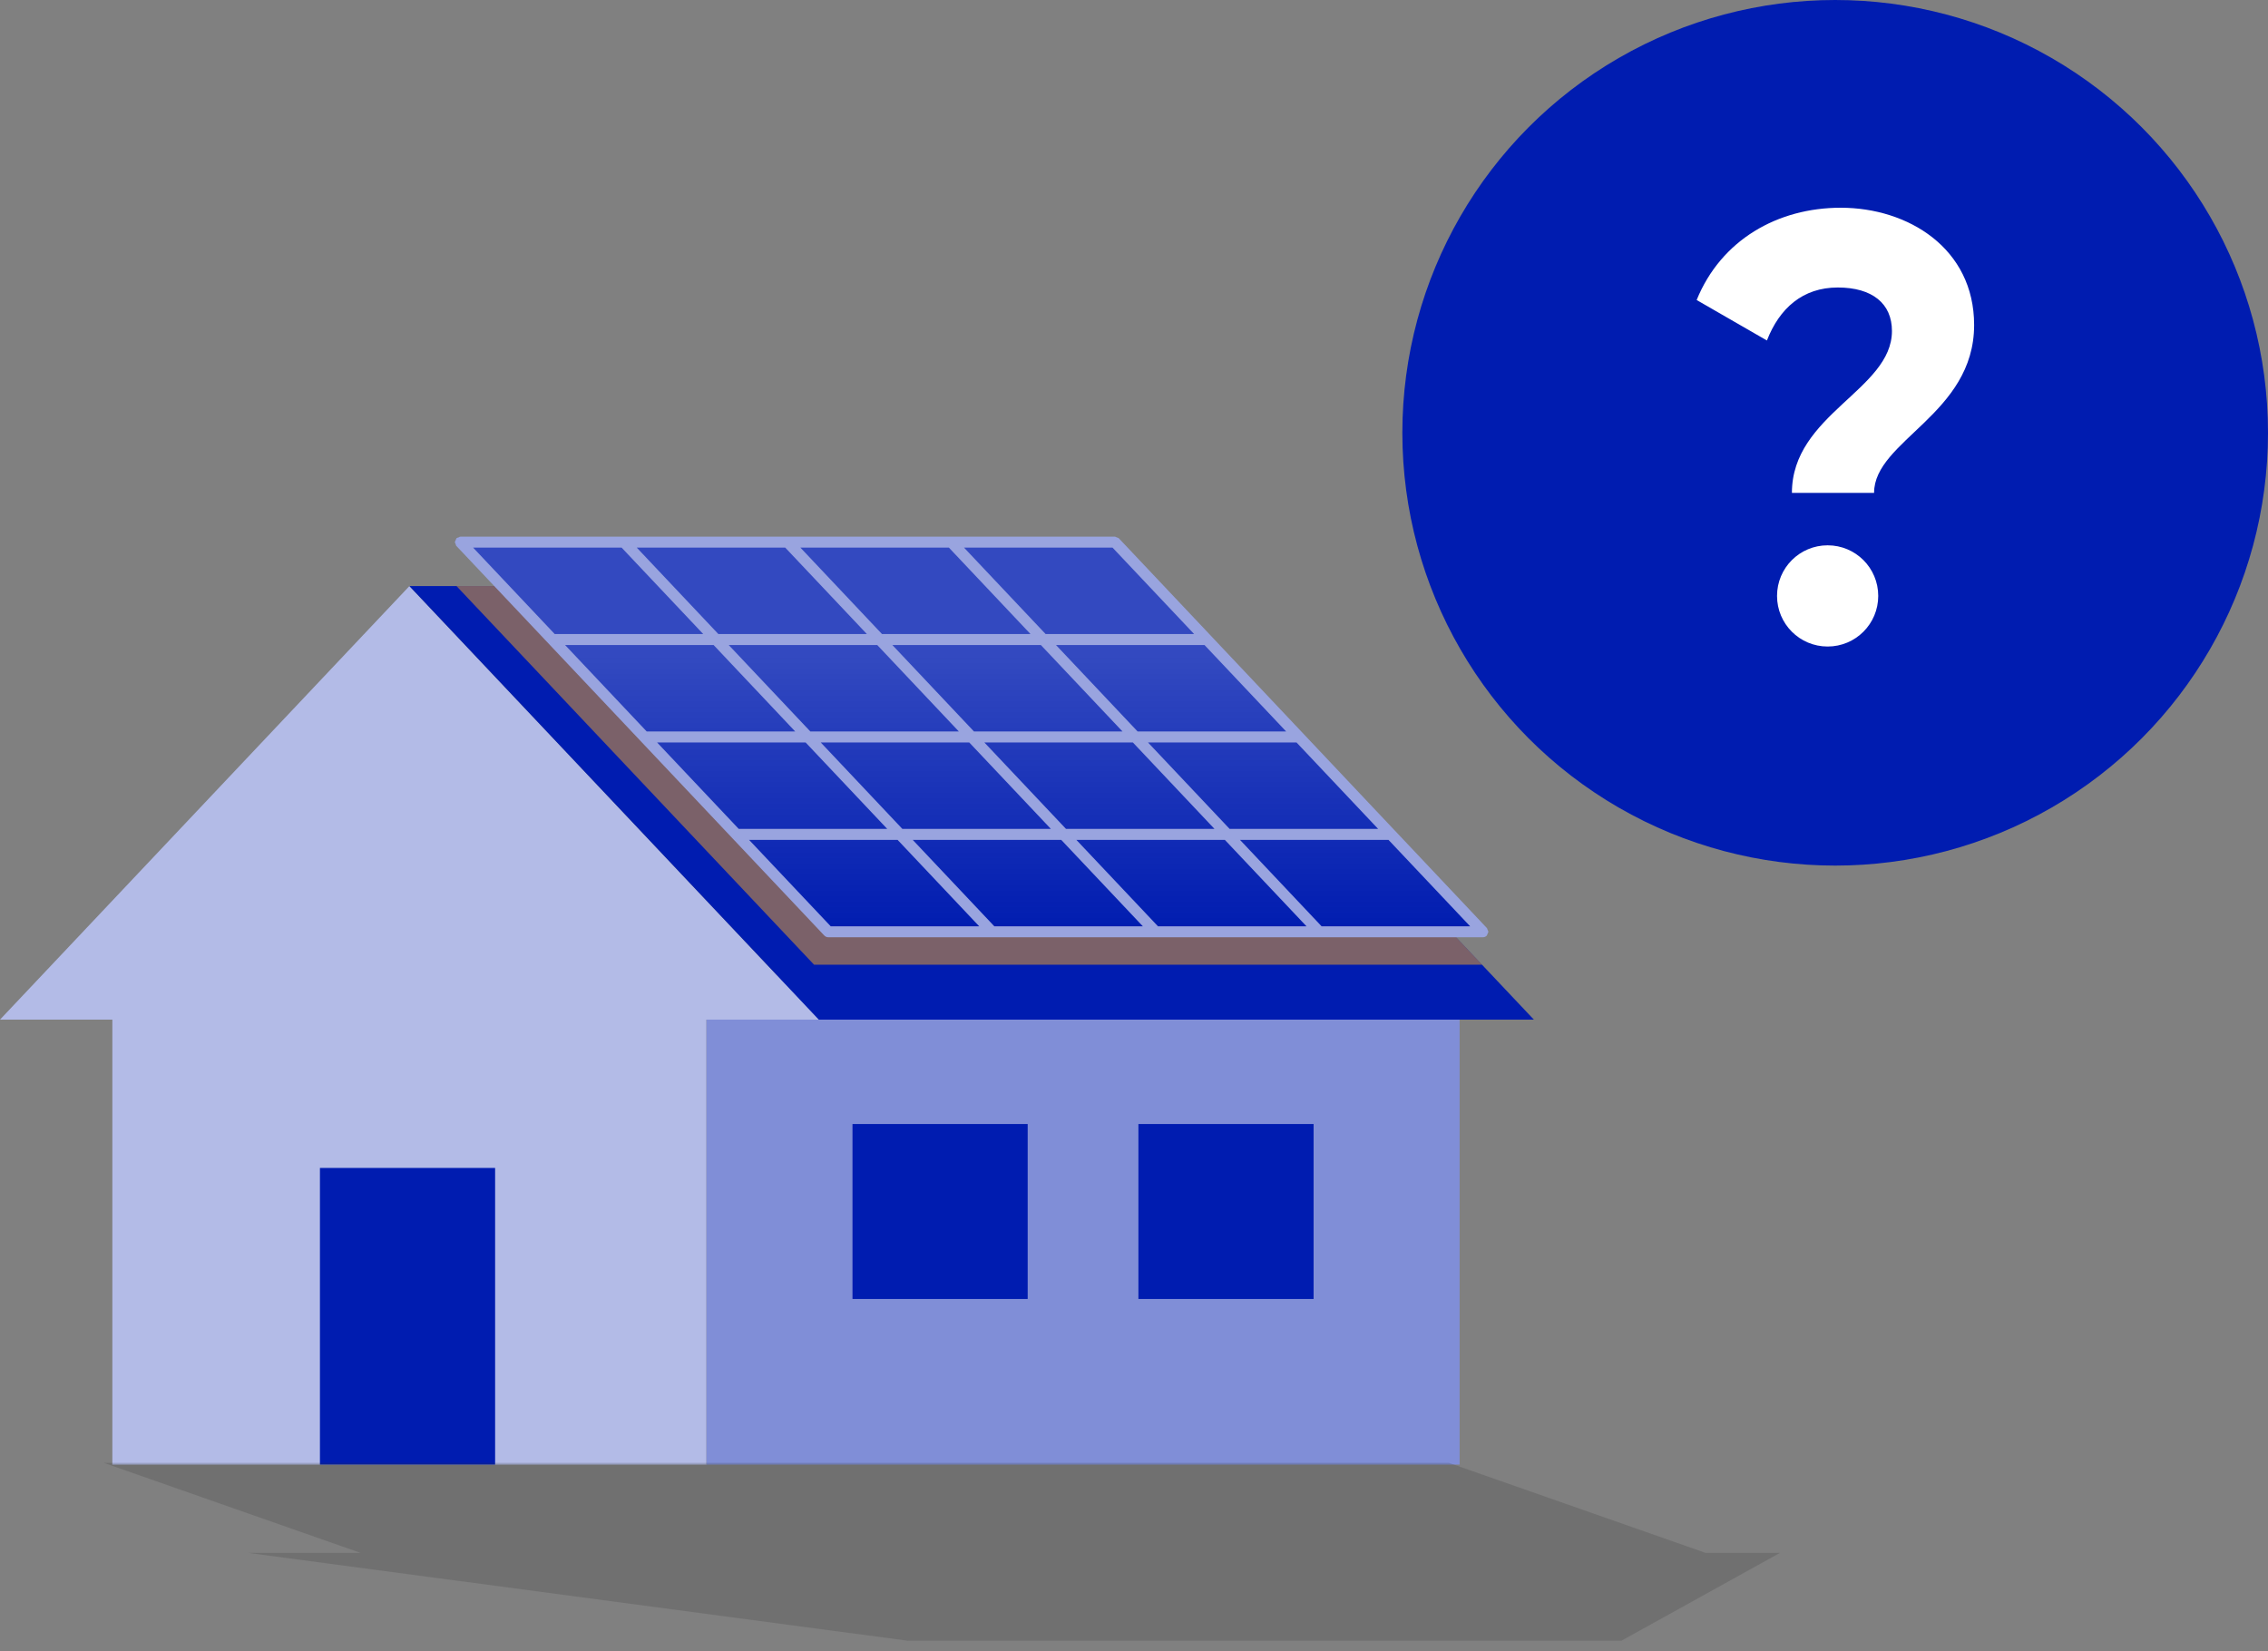 <?xml version="1.0" encoding="UTF-8" standalone="no"?>
<svg width="125px" height="91px" viewBox="0 0 125 91" version="1.1" xmlns="http://www.w3.org/2000/svg" xmlns:xlink="http://www.w3.org/1999/xlink">
    <rect x="0" y="0" width="125" height="91" fill="#808080" stroke="none"/>
    <!-- Generator: Sketch 43.2 (39069) - http://www.bohemiancoding.com/sketch -->
    <title>scc-solarhousequestion</title>
    <desc>Created with Sketch.</desc>
    <defs>
        <linearGradient x1="50%" y1="100%" x2="50%" y2="28.873%" id="linearGradient-1">
            <stop stop-color="#001CB0" offset="0%"></stop>
            <stop stop-color="#001CB0" stop-opacity="0.8" offset="100%"></stop>
        </linearGradient>
    </defs>
    <g id="Symbols" stroke="none" stroke-width="1" fill="none" fill-rule="evenodd">
        <g id="scc-solarhousequestion">
            <g id="Group-30">
                <g id="Group-4" transform="translate(0, 29.58)">
                    <g id="House-Copy-7">
                        <g id="Group-37">
                            <g id="Group-36">
                                <polygon id="Fill-2" fill="#B3BBE7" points="6.192 51.146 38.937 51.146 38.937 24.22 6.192 24.22"></polygon>
                                <polygon id="Fill-3" fill="#808ED7" points="38.937 51.146 80.446 51.146 80.446 24.22 38.937 24.22"></polygon>
                                <polygon id="Fill-1" fill="#B3BBE7" points="0 26.62 22.565 26.62 45.129 26.62 22.565 2.723"></polygon>
                                <polygon id="Fill-4" fill="#001CB0" points="17.633 51.146 27.288 51.146 27.288 34.795 17.633 34.795"></polygon>
                                <polygon id="Fill-5" fill="#001CB0" points="46.985 42.017 56.64 42.017 56.64 32.374 46.985 32.374"></polygon>
                                <polygon id="Fill-6" fill="#001CB0" points="62.743 42.017 72.398 42.017 72.398 32.374 62.743 32.374"></polygon>
                                <polygon id="Fill-9" fill="#001CB0" points="61.974 2.724 84.539 26.62 45.129 26.62 22.564 2.724"></polygon>
                                <polygon id="Fill-10" fill-opacity="0.5" fill="#F6A623" style="mix-blend-mode: multiply;" points="25.161 2.724 44.868 23.594 81.681 23.594 61.974 2.724"></polygon>
                                <g id="Group-33" transform="translate(24.872, 0)">
                                    <polygon id="Fill-12" fill="#FFFFFF" points="27.559 0.303 18.541 0.303 9.521 0.303 0.501 0.303 5.571 5.671 10.641 11.04 15.71 16.41 20.779 21.778 29.799 21.778 38.818 21.778 47.838 21.778 56.857 21.778 51.787 16.41 46.718 11.04 41.649 5.671 36.578 0.303"></polygon>
                                    <polygon id="Fill-12" fill="url(#linearGradient-1)" points="27.559 0.303 18.541 0.303 9.521 0.303 0.501 0.303 5.571 5.671 10.641 11.04 15.71 16.41 20.779 21.778 29.799 21.778 38.818 21.778 47.838 21.778 56.857 21.778 51.787 16.41 46.718 11.04 41.649 5.671 36.578 0.303"></polygon>
                                </g>
                                <path d="M44.401,11.343 L48.898,16.106 L40.713,16.106 L36.216,11.343 L44.401,11.343 Z M39.33,5.973 L43.828,10.738 L35.644,10.738 L31.145,5.973 L39.33,5.973 Z M62.7,10.738 L58.201,5.973 L66.386,5.973 L70.886,10.738 L62.7,10.738 Z M63.272,11.343 L71.457,11.343 L75.954,16.106 L67.769,16.106 L63.272,11.343 Z M54.253,11.343 L62.438,11.343 L66.935,16.106 L58.751,16.106 L54.253,11.343 Z M53.419,11.343 L57.917,16.106 L49.732,16.106 L45.235,11.343 L53.419,11.343 Z M49.183,5.973 L57.367,5.973 L61.867,10.738 L53.681,10.738 L49.183,5.973 Z M52.847,10.738 L44.662,10.738 L40.164,5.973 L48.349,5.973 L52.847,10.738 Z M61.318,0.605 L65.815,5.368 L57.63,5.368 L53.133,0.605 L61.318,0.605 Z M52.299,0.605 L56.796,5.368 L48.612,5.368 L44.115,0.605 L52.299,0.605 Z M43.279,0.605 L47.778,5.368 L39.593,5.368 L35.096,0.605 L43.279,0.605 Z M34.261,0.605 L38.759,5.368 L30.574,5.368 L26.077,0.605 L34.261,0.605 Z M45.784,21.475 L41.285,16.712 L49.47,16.712 L53.968,21.475 L45.784,21.475 Z M54.802,21.475 L50.304,16.712 L58.489,16.712 L62.987,21.475 L54.802,21.475 Z M63.821,21.475 L59.323,16.712 L67.507,16.712 L72.006,21.475 L63.821,21.475 Z M72.839,21.475 L68.341,16.712 L76.526,16.712 L81.025,21.475 L72.839,21.475 Z M82.028,21.783 C82.028,21.78 82.029,21.779 82.029,21.778 C82.029,21.738 82.002,21.71 81.987,21.675 C81.974,21.64 81.976,21.6 81.947,21.57 L76.874,16.197 C76.873,16.196 76.873,16.195 76.87,16.194 L71.803,10.827 L71.802,10.826 L66.736,5.461 C66.734,5.46 66.733,5.457 66.732,5.456 L61.669,0.095 C61.668,0.095 61.668,0.095 61.667,0.093 C61.636,0.062 61.587,0.055 61.545,0.039 C61.513,0.027 61.486,0.003 61.454,0.001 C61.452,0.001 61.451,0 61.45,0 L25.374,0 C25.333,0 25.305,0.028 25.269,0.044 C25.233,0.057 25.195,0.056 25.166,0.082 C25.164,0.084 25.166,0.085 25.164,0.086 C25.135,0.115 25.132,0.159 25.115,0.195 C25.101,0.23 25.073,0.262 25.072,0.299 C25.072,0.3 25.071,0.302 25.071,0.303 C25.071,0.339 25.098,0.363 25.109,0.395 C25.123,0.435 25.122,0.478 25.153,0.511 L35.298,11.255 L45.432,21.986 L45.433,21.986 C45.488,22.044 45.564,22.08 45.65,22.08 L81.726,22.08 C81.802,22.08 81.877,22.054 81.935,21.998 C81.936,21.997 81.935,21.996 81.936,21.995 C81.966,21.965 81.97,21.922 81.986,21.884 C82,21.849 82.028,21.819 82.028,21.783 L82.028,21.783 Z" id="Fill-13" fill="#99A4DF"></path>
                            </g>
                        </g>
                    </g>
                </g>
                <circle id="ico_success-copy-5" fill="#001CB0" cx="101.145" cy="23.855" r="23.855"></circle>
                <polygon id="Fill-7" fill="#333333" opacity="0.2" style="mix-blend-mode: multiply;" points="89.364 90.432 50.019 90.432 13.698 85.595 19.88 85.595 5.725 80.63 79.856 80.63 94.012 85.595 98.098 85.595"></polygon>
                <g id="Group-27" transform="translate(93.511, 11.45)" fill="#FFFFFF">
                    <path d="M0,5.086 L3.872,7.317 C4.561,5.545 5.842,4.396 7.777,4.396 C9.681,4.396 10.763,5.282 10.763,6.793 C10.763,10.04 5.25,11.386 5.25,15.716 L9.778,15.716 C9.778,12.829 15.292,11.386 15.292,6.464 C15.292,2.231 11.649,0 7.941,0 C4.464,0 1.346,1.771 0,5.086 Z" id="Path"></path>
                    <path d="M4.43,21.396 C4.43,22.937 5.676,24.185 7.219,24.185 C8.762,24.185 10.007,22.937 10.007,21.396 C10.007,19.853 8.762,18.607 7.219,18.607 C5.676,18.607 4.43,19.853 4.43,21.396 Z" id="Path"></path>
                </g>
            </g>
        </g>
    </g>
</svg>
